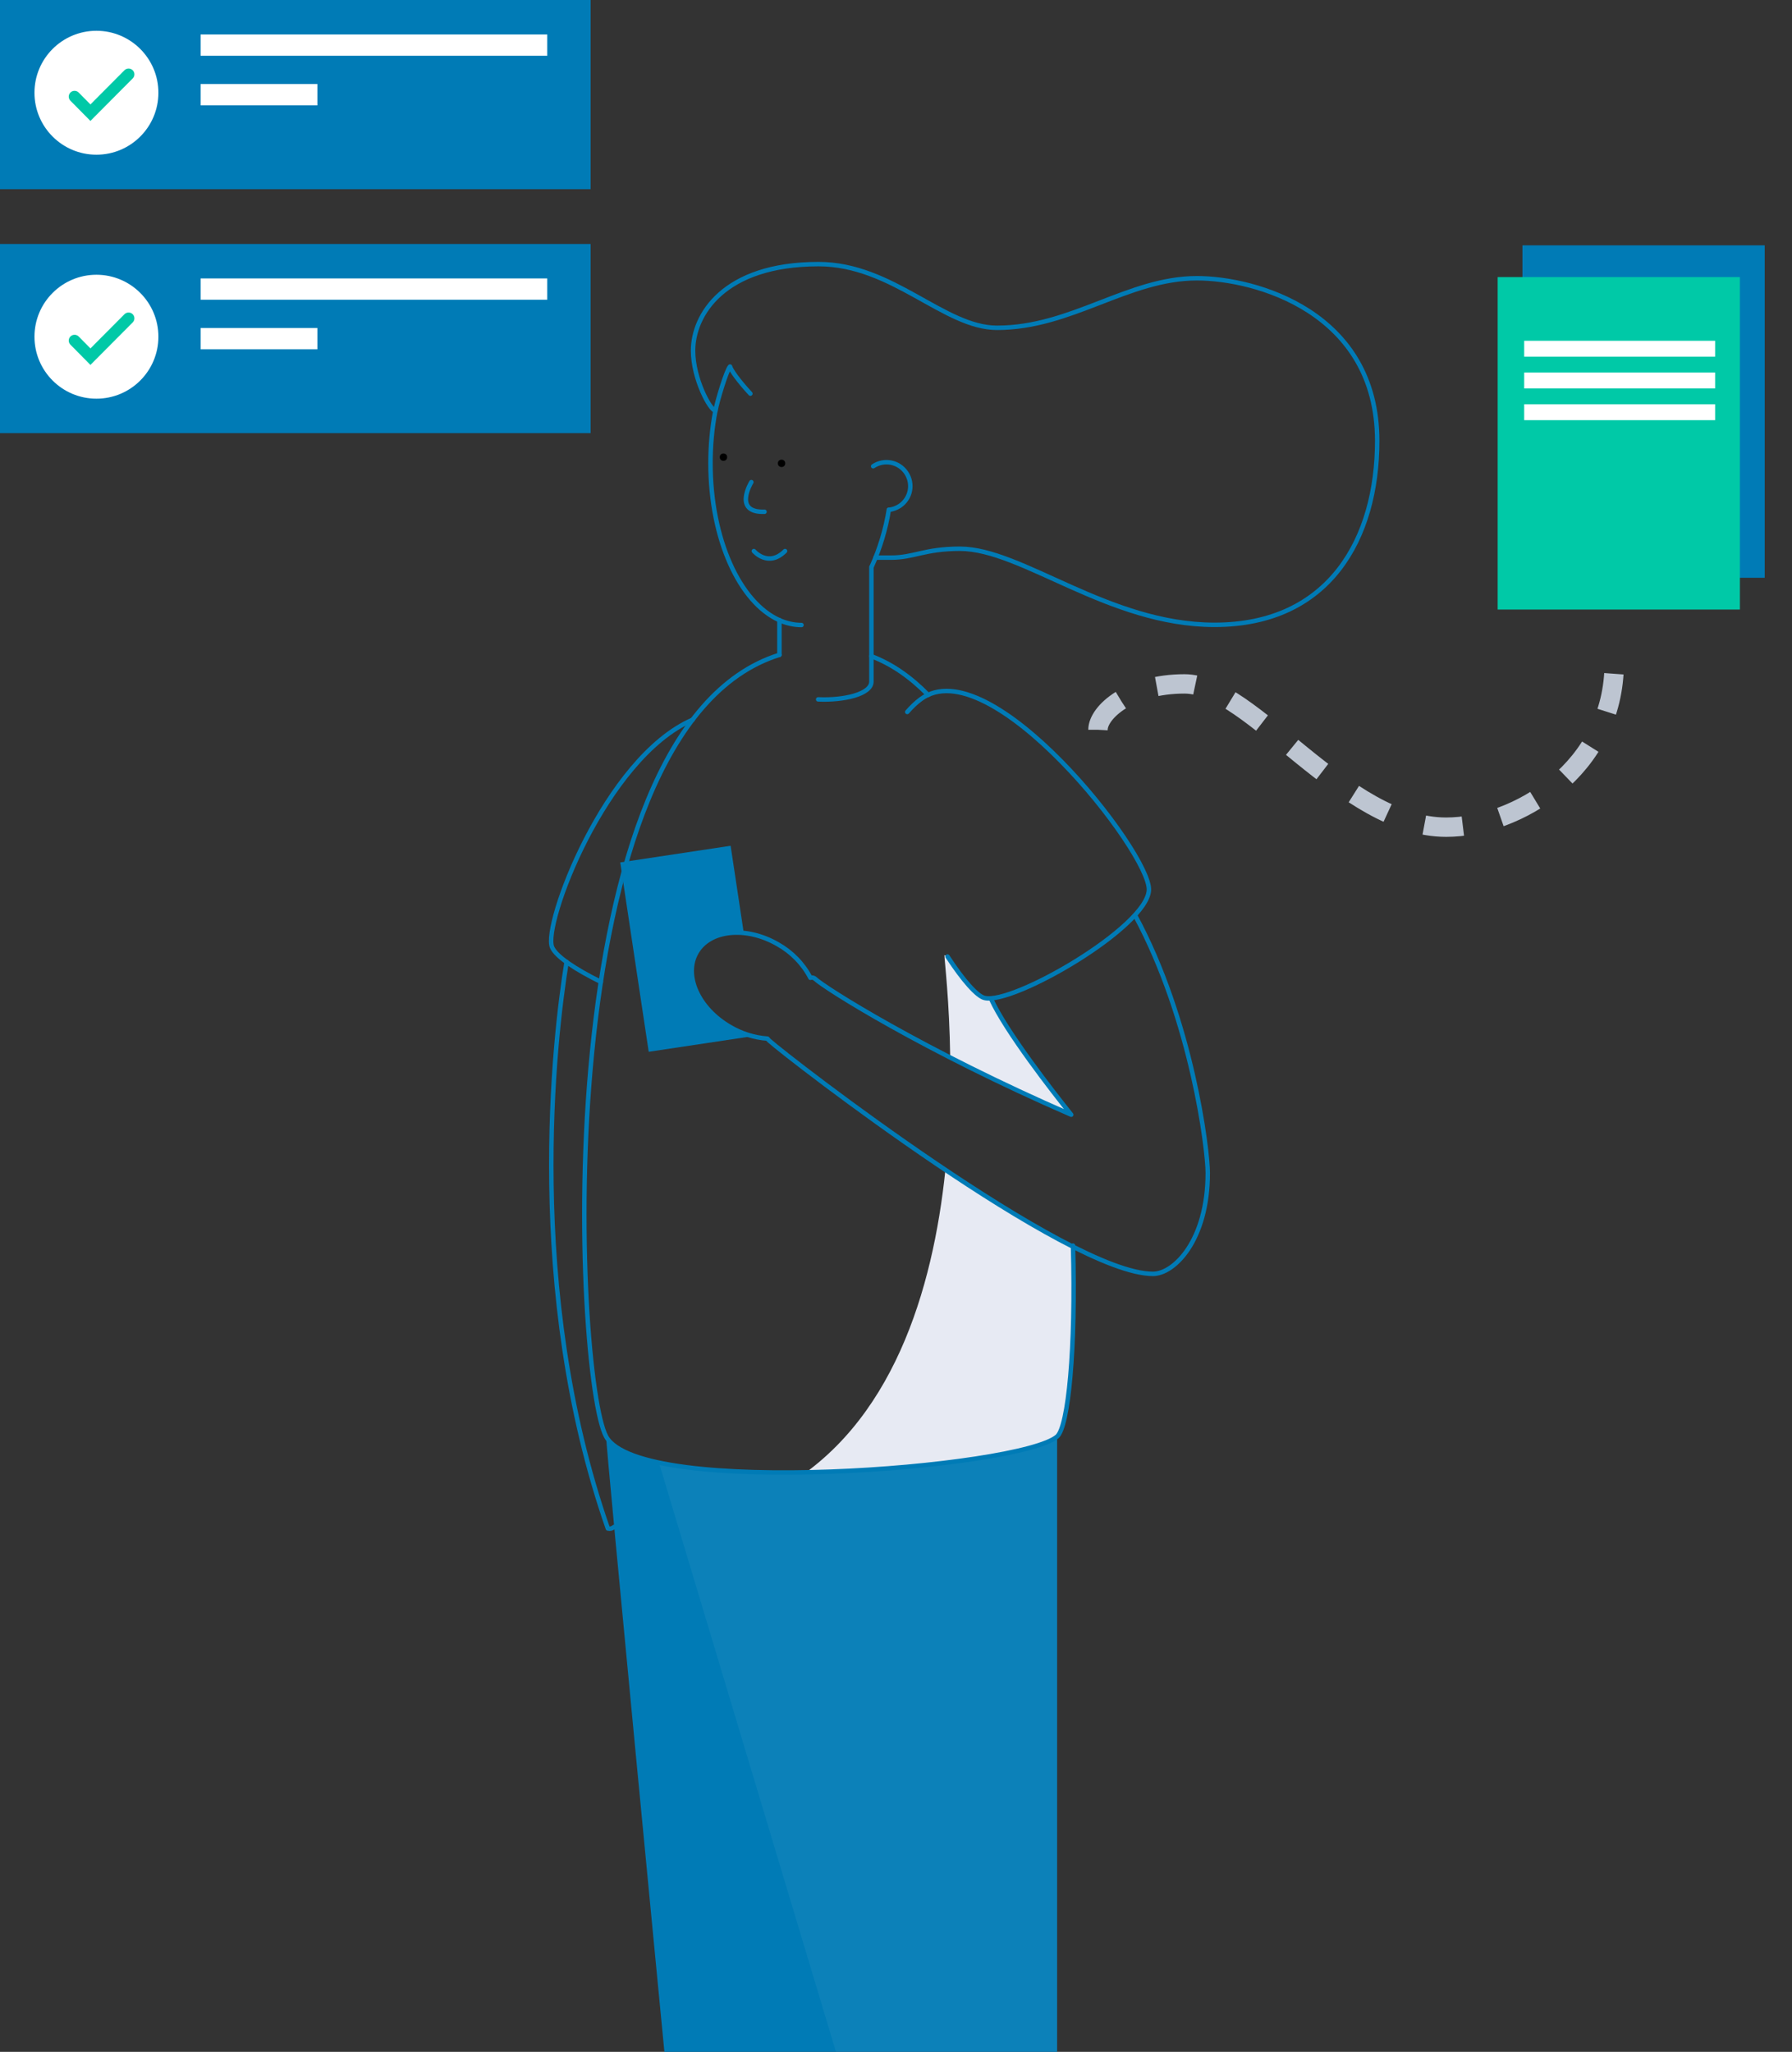 <?xml version="1.0" encoding="utf-8"?>
<!-- Generator: Adobe Illustrator 23.0.3, SVG Export Plug-In . SVG Version: 6.00 Build 0)  -->
<svg xmlns="http://www.w3.org/2000/svg" xmlns:xlink="http://www.w3.org/1999/xlink" x="0px" y="0px"
	 viewBox="0 0 925.4 1059.7" style="enable-background:new 0 0 925.4 1059.7;" xml:space="preserve">
<rect x="0" y="0" width="925.4" height="1059.7" fill="#333333" stroke="none"/>
<style type="text/css">
	.list-app-0{fill:#007bb6;}
	.list-app-1{fill:#FFFFFF;}
	.list-app-2{fill:none;stroke:#00C9A7;}
	.list-app-3{fill:#00C9A7;}
	.list-app-4{fill:none;stroke:#BDC5D1;}
	.list-app-5{fill:#E7EAF3;}
	.list-app-6{fill:#007bb6;}
	.list-app-7{fill:none;stroke:#007bb6;}
</style>
<rect x="786.2" y="126.7" class="list-app-0 fill-primary" width="125.1" height="171.7"/>
<rect class="list-app-0 fill-primary" width="305" height="97.7"/>
<circle class="list-app-1 fill-white" cx="49.8" cy="47.9" r="32"/>
<rect x="103.6" y="17.8" class="list-app-1 fill-white" width="179" height="11"/>
<rect x="103.6" y="43.4" class="list-app-1 fill-white" width="60.3" height="11"/>
<polyline class="list-app-2 fill-none stroke-success" stroke-width="6" stroke-linecap="round" stroke-miterlimit="10" points="66.4,38.4 46.7,58.2 38.5,49.9 "/>
<rect y="126" class="list-app-0 fill-primary" width="305" height="97.7"/>
<circle class="list-app-1 fill-white" cx="49.8" cy="173.9" r="32"/>
<rect x="103.6" y="143.8" class="list-app-1 fill-white" width="179" height="11"/>
<rect x="103.6" y="169.4" class="list-app-1 fill-white" width="60.3" height="11"/>
<polyline class="list-app-2 fill-none stroke-success" stroke-width="6" stroke-linecap="round" stroke-miterlimit="10" points="66.4,164.4 46.7,184.2 38.5,175.9 "/>
<rect x="773.4" y="143.1" class="list-app-3 fill-success" width="125.1" height="171.7"/>
<rect x="787.1" y="176" class="list-app-1 fill-white" width="98.6" height="8.2"/>
<rect x="787.1" y="192.4" class="list-app-1 fill-white" width="98.6" height="8.2"/>
<rect x="787.1" y="208.8" class="list-app-1 fill-white" width="98.6" height="8.2"/>
<path class="list-app-4 fill-none stroke-gray-400" stroke-width="10" stroke-miterlimit="10" stroke-dasharray="20" d="M567,376.9c0-9.1,16.4-23.7,44.7-23.7c34.7,0,82.2,74,135.1,74c36.5,0,86.8-30.1,86.8-84.9"/>
<path class="list-app-5 fill-gray-300" d="M553.2,575.7c-2.2-2.7-5.1-6.4-8.5-10.8l-3.2-4.1l-2.2-3c-3.5-4.6-7.1-9.6-10.7-14.6l0,0l0,0
	c-3.4-4.8-6.6-9.5-9.4-14v-0.1l0,0c-2.8-4.3-5.2-8.7-7.4-13.3l0.1-0.1l-4.2-0.5l-6.1-4.9l-9-11.6l-3.4-4.8l-1.5-0.6
	c0,2.4,2.6,23.4,3,53C508.9,555.5,529.9,565.6,553.2,575.7z"/>
<path class="list-app-5 fill-gray-300" d="M554.4,644.1c-20.1-10.1-43.5-24.7-66.2-39.8c-6.4,61.5-27.1,132-85.4,164.8c67.4,10,143-27.2,143-27.2l2.3-3.9
	l3.3-15.3l3-26.9v-24.9V644.1z"/>
<path class="list-app-6 fill-dark" d="M431.7,1059.7h-88.6c0,0-30.1-311.4-30.1-317.8c5.5,5.5,4.6,7.3,27.4,13.7c13.7,14.6,110.5,257.5,110.5,257.5
	L431.7,1059.7z"/>
<path class="list-app-6 fill-dark" d="M545.9,741.9v317.8H431.7l-91.4-304.3C372.4,761.1,493.8,765.6,545.9,741.9z"/>
<path class="list-app-1 fill-white" opacity=".05" d="M545.9,741.9v317.8H431.7l-91.4-304.3C372.4,761.1,493.8,765.6,545.9,741.9z"/>
<path class="list-app-7 fill-none stroke-dark" stroke-width="2.3" stroke-linecap="round" stroke-linejoin="round" d="M292.6,496.8c-6.4,39.1-21.6,169.9,21.3,292.6c1.1,0.3,2.3,0,3.2-0.8"/>
<path class="list-app-7 fill-none stroke-dark" stroke-width="2.3" stroke-linecap="round" stroke-linejoin="round" d="M310.3,507.1c-13-6.4-23.2-13.1-25.2-17.9c-4.9-11.4,27.2-97.7,72.6-117.5"/>
<path class="list-app-7 fill-none stroke-dark" stroke-width="2.3" stroke-linecap="round" stroke-linejoin="round" d="M450,338.9c10.8,4.1,20.5,11,29.3,20"/>
<path class="list-app-7 fill-none stroke-dark" stroke-width="2.3" stroke-linecap="round" stroke-linejoin="round" d="M554.1,643.3c1.5,53.3-2.4,93.5-8.2,98.6c-19.2,16.4-215.5,32-232.9,0c-16.4-30.1-32.7-365.6,89.5-403.7"/>
<path class="list-app-7 fill-none stroke-dark" stroke-width="2.3" stroke-linecap="round" stroke-linejoin="round" d="M468.5,367.7c2.1-2.4,4.4-4.7,7-6.6c35.6-26.5,118.7,79.4,117.8,98.6s-70.3,59.4-84.9,55.7
	c-3.8-0.9-11.1-9.1-19.1-21.4"/>
<path class="list-app-7 fill-none stroke-dark" stroke-width="2.3" stroke-linecap="round" stroke-linejoin="round" d="M402.5,338.2v-17.9"/>
<path class="list-app-7 fill-none stroke-dark" stroke-width="2.3" stroke-linecap="round" stroke-linejoin="round" d="M450,292.8V352c0,6.6-14.5,9.8-27.5,9.2"/>
<path class="list-app-7 fill-none stroke-dark" stroke-width="2.3" stroke-linecap="round" stroke-linejoin="round" d="M402.5,320.3c-20.5-9.1-35.6-41.9-35.6-81.1c0-9,0.8-18.1,2.5-26.9"/>
<path class="list-app-7 fill-none stroke-dark" stroke-width="2.3" stroke-linecap="round" stroke-linejoin="round" d="M413.9,322.8c-3.9,0-7.8-0.9-11.4-2.5"/>
<path class="list-app-7 fill-none stroke-dark" stroke-width="2.3" stroke-linecap="round" stroke-linejoin="round" d="M459,263.3c-1.6,10-4.6,19.8-8.7,29"/>
<path class="list-app-7 fill-none stroke-dark" stroke-width="2.3" stroke-linecap="round" stroke-linejoin="round" d="M452.1,288h8c11.9,0,17.4-4.6,35.6-4.6c32,0,76.7,39.3,131.5,39.3c59.4,0,84-44.7,84-95c0-66.7-63-84-93.1-84
	c-35.6,0-64.8,25.6-103.2,25.6c-27.4,0-53.9-32.9-92.2-32.9c-49.3,0-64.8,26.5-64.8,44.7c0,14.6,8.9,31,11.6,31
	c0.8-4.8,5.7-21,7.5-22.8c0.5,1.9,4.4,7.4,10.5,14"/>
<path class="list-app-7 fill-none stroke-dark" stroke-width="2.3" stroke-linecap="round" stroke-linejoin="round" d="M450.9,240.8c5.7-3.8,13.3-2.3,17.1,3.4c3.8,5.7,2.3,13.3-3.4,17.1c-1.7,1.1-3.6,1.8-5.6,2"/>
<path class="list-app-0 fill-primary" d="M376.9,530.4c-16.4-9.5-24.1-26.7-17.4-38.5c4.4-7.7,13.9-11.1,24.6-10l-6.8-45.1l-57,8.6l14.7,97.8l53.3-8
	C384.4,534,380.5,532.5,376.9,530.4z"/>
<path class="list-app-7 fill-none stroke-dark" stroke-width="2.3" stroke-linecap="round" stroke-linejoin="round" d="M511.7,515.7c7.7,17,32.2,48.4,41.5,60c-75.8-32.9-127.8-65.7-132.4-70.3c-0.7-0.5-1.5-0.7-2.3-0.4
	c-3.8-7.3-9.7-13.3-16.8-17.3c-16.4-9.5-35.2-7.6-42,4.2s0.9,29,17.4,38.5c5.8,3.4,12.4,5.5,19.2,6c0.3,0.4,0.6,0.7,0.9,1
	c10,9.1,154.3,120.5,198.2,120.5c11,0,28.3-17.4,28.3-52.1c0-12.1-8.1-78.7-37.5-133"/>
<circle cx="403.6" cy="239.3" r="1.9"/>
<circle cx="373.6" cy="236.1" r="1.9"/>
<path class="list-app-7 fill-none stroke-dark" stroke-width="2.3" stroke-linecap="round" stroke-linejoin="round" d="M388,249c0,0-9.7,15.9,6.8,15.3"/>
<path class="list-app-7 fill-none stroke-dark" stroke-width="2.3" stroke-linecap="round" stroke-linejoin="round" d="M389.3,284.6c0,0,7.4,8.7,16.1,0"/>
</svg>

